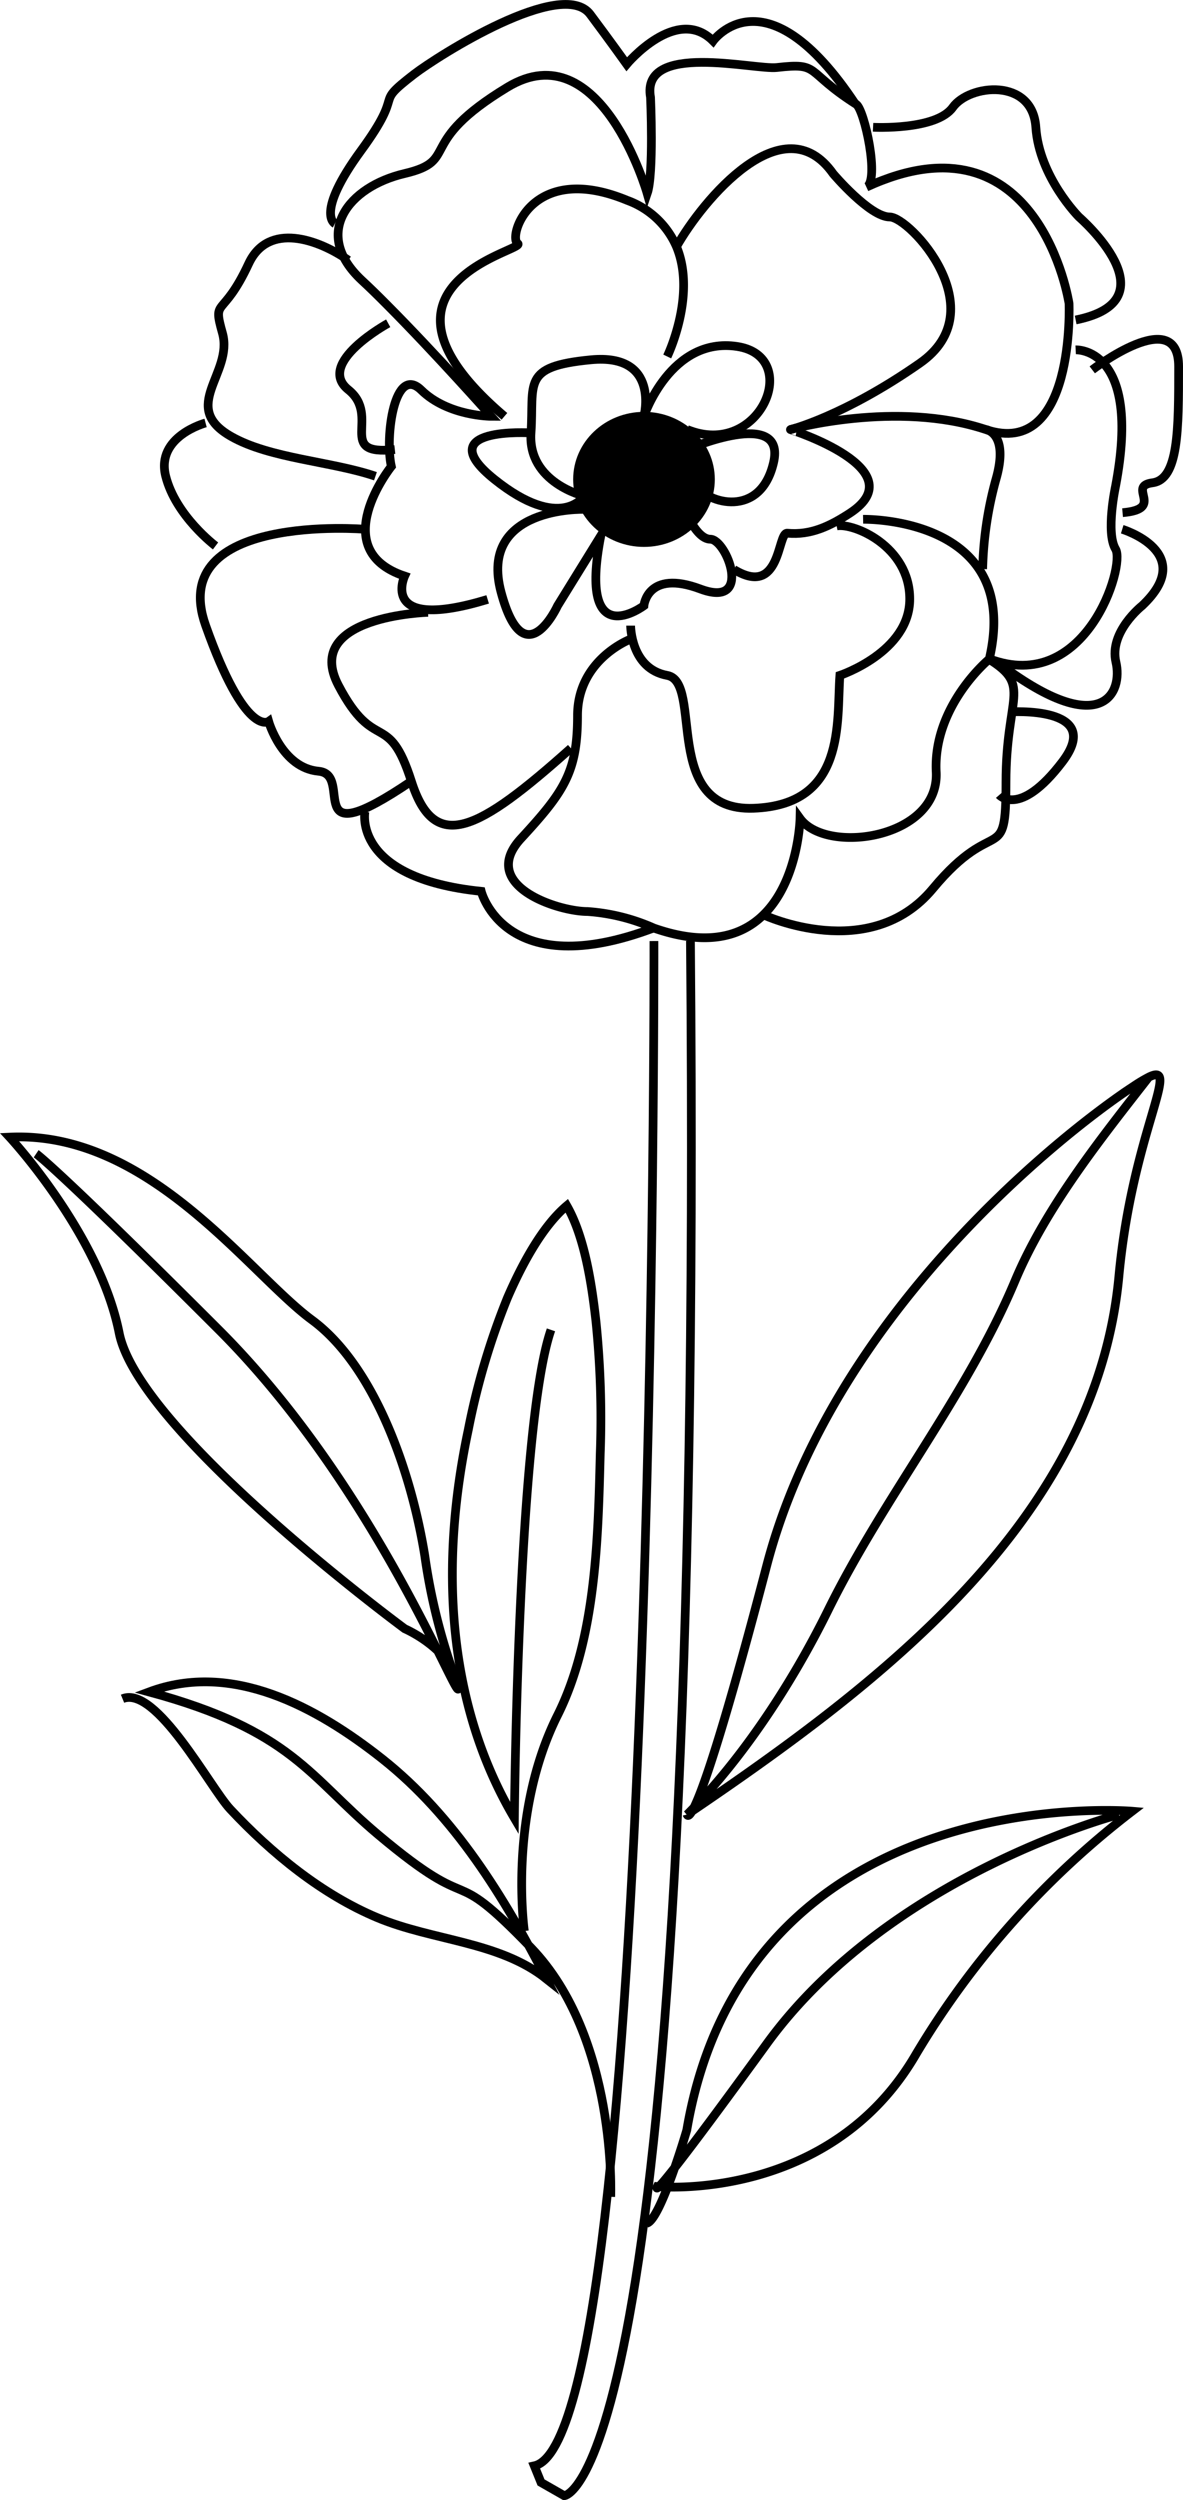 <svg id="Layer_1" data-name="Layer 1" xmlns="http://www.w3.org/2000/svg" viewBox="0 0 135.46 286.22"><defs><style>.cls-1,.cls-2{stroke:#000;stroke-miterlimit:10;}.cls-2{fill:none;}</style></defs><title>bloom-1</title><ellipse class="cls-1" cx="73.74" cy="54.88" rx="7.61" ry="7.23"/><path class="cls-2" d="M164.34,81.73s11.41-4.94,9.89,1.52-7.61,4.57-8.75,2.67" transform="translate(-85.66 -30.27)"/><path class="cls-2" d="M152.55,88.58s-12.17-.38-9.51,9.5,6.47,1.53,6.47,1.53l4.94-8c-2.66,13.69,4.94,8,4.94,8s.38-4.19,6.47-1.91,3-5.7,1.14-5.7-3.42-4.56-3.42-4.56" transform="translate(-85.66 -30.27)"/><path class="cls-2" d="M146.46,79.83s-11.78-.76-4.18,5.32,10.27,1.91,10.27,1.91-6.47-1.52-6.09-7.23-1.14-7.6,6.85-8.37,6.08,6.47,6.08,6.47,3.05-9.13,10.65-8,2.66,12.93-5.7,9.51" transform="translate(-85.66 -30.27)"/><path class="cls-2" d="M162.06,71.08s3.39-7,1.06-12.58a9.76,9.76,0,0,0-5.63-5.29c-11-4.56-13.69,4.18-12.55,4.94s-19.39,4.57-1.52,19.78" transform="translate(-85.66 -30.27)"/><path class="cls-2" d="M163.12,58.5c3-5.29,12.23-16.47,17.95-8.33,0,0,4.18,4.94,6.47,4.94S199.7,65.76,191,71.84s-14.83,7.61-14.83,7.61S190.57,84,183,89c-2.29,1.49-4.47,2.56-7.19,2.31-1.16-.11-.69,7.47-6.12,4.15" transform="translate(-85.66 -30.27)"/><path class="cls-2" d="M157.87,101.89s0,4.94,4.19,5.7-.76,15.59,9.88,15.21,9.51-9.88,9.89-15.21c0,0,8-2.66,8-8.74s-6.47-8.75-8.37-8.37" transform="translate(-85.66 -30.27)"/><path class="cls-2" d="M184.49,89.72s18.26-.38,14.45,16c0,0-6.46,5.32-6.08,12.93s-12.55,9.51-15.59,5.32c0,0-.38,18.26-16.73,12.55a22.45,22.45,0,0,0-7.61-1.9c-3.42,0-12.55-3-7.61-8.36s6.47-7.61,6.47-14.07,6.08-8.75,6.08-8.75" transform="translate(-85.66 -30.27)"/><path class="cls-2" d="M176.13,79.45s12.17-3.42,22.43,0S208.07,65,208.07,65s-3.42-22.44-23.2-13.31c1.54-.71-.22-8.89-1.18-9.49-6-3.82-4-4.78-9.08-4.2-2.57.29-15.6-3-14.46,3.42,0,0,.39,8.75-.38,11,0,0-5.32-18.63-16-12.17s-5.32,8.37-11.79,9.89S121.37,57,127.07,62.34c.9.83,1.88,1.79,2.89,2.81,5.46,5.48,11.94,12.78,11.94,12.78s-4.94,0-8-3-4.19,5.32-3.43,8.74c0,0-7.6,9.51,1.52,12.55,0,0-3,6.47,9.51,2.67" transform="translate(-85.66 -30.27)"/><path class="cls-2" d="M130.11,67.28s-8.36,4.56-4.56,7.61-1.52,7.6,5.32,6.84" transform="translate(-85.66 -30.27)"/><path class="cls-2" d="M134.68,100.37s-14.46.38-10.27,8.36,5.7,2.66,8.36,11,7.61,5.71,18.26-3.8" transform="translate(-85.66 -30.27)"/><path class="cls-2" d="M125.55,60.06c-3.39-2.36-9.14-4.46-11.41.38-3,6.46-4.18,3.8-3,8,1.25,4.59-5,8.4,1,11.8,4.46,2.54,11.5,2.84,16.51,4.55" transform="translate(-85.66 -30.27)"/><path class="cls-2" d="M127.45,90.86s-22.82-1.9-18.25,11,7.22,11,7.22,11,1.52,5.32,5.71,5.7-2.29,9.89,10.64,1.14" transform="translate(-85.66 -30.27)"/><path class="cls-2" d="M127.45,123.18s-1.52,7.61,13.31,9.13c0,0,2.66,10.65,19.78,4.18" transform="translate(-85.66 -30.27)"/><path class="cls-2" d="M109.2,78.69s-5.71,1.52-4.57,6.08,5.71,8,5.71,8" transform="translate(-85.66 -30.27)"/><path class="cls-2" d="M173.08,135s12.17,5.71,19.4-3,8.37-2.28,8.37-12.17,3-11-1.91-14.07" transform="translate(-85.66 -30.27)"/><path class="cls-2" d="M198.18,95.42a42,42,0,0,1,1.52-10.27c1.53-5.32-1.14-5.7-1.14-5.7" transform="translate(-85.66 -30.27)"/><path class="cls-2" d="M124,55.87s-2.28-1.14,3-8.36,1.14-4.95,6.08-8.75c2.72-2.09,16.94-11.13,20.16-6.85,2.28,3.05,4.18,5.71,4.18,5.71s5.71-6.85,9.89-2.66c0,0,6-8.34,16.31,7.24" transform="translate(-85.66 -30.27)"/><path class="cls-2" d="M185.63,44.84s7.23.38,9.13-2.28,9.13-3.42,9.51,2.28,4.94,10.27,4.94,10.27,11,9.51-.38,11.79" transform="translate(-85.66 -30.27)"/><path class="cls-2" d="M208.83,70.32s7.61-.38,4.57,15.6c0,0-1.15,5.32,0,7.22s-3.43,16.73-14.46,12.55" transform="translate(-85.66 -30.27)"/><path class="cls-2" d="M210.73,72.61s9.89-7.61,9.89-.38,0,12.92-3,13.31,1.52,3-3.42,3.42" transform="translate(-85.66 -30.27)"/><path class="cls-2" d="M214.16,90.86s8.74,2.66,2.28,8.75c0,0-3.81,3-3,6.46s-1.53,8.75-12.55.76" transform="translate(-85.66 -30.27)"/><path class="cls-2" d="M201.23,111.77s11-.76,6.08,5.71-7.23,3.8-7.23,3.8" transform="translate(-85.66 -30.27)"/><path class="cls-2" d="M160.54,138s.38,171.51-13.7,174.56l.77,1.9,2.66,1.52s16-.76,14.45-178" transform="translate(-85.66 -30.27)"/><path class="cls-2" d="M164.34,238s.76,3.42,9.12-28.52c7.41-28.27,33-48.79,41.4-54.46l.8-.53a16.71,16.71,0,0,1,1.54-.91c3.8-1.9-1.9,6.46-3.42,22.81-2.62,28.09-27.68,46.86-49.44,61.61,6.5-6.56,12.1-15.21,16.13-23.37,6.4-13,15.91-24.6,21.42-37.74,3.52-8.38,9.75-16.18,15.31-23.31" transform="translate(-85.66 -30.27)"/><path class="cls-2" d="M213.78,238s-26.24,6.85-40.32,26.24-12.54,16.35-12.54,16.35,19.77,1.9,29.66-15.21a98.78,98.78,0,0,1,24.72-27.76s-44.12-3.8-51,36.51c0,0-3,10.27-4.57,10.65" transform="translate(-85.66 -30.27)"/><path class="cls-2" d="M155.59,281.76s.76-18.25-9.13-28.52-5.75-3.07-17.49-12.93c-7.94-6.67-9.83-11.9-26.24-16.35,9.5-3.55,19.17,1.71,26.71,7.67,8.27,6.55,13.94,15.8,18.78,25.18-5.4-4.3-13-4.35-19.34-7s-12.1-7.34-16.86-12.43c-2.3-2.46-8.48-14.22-12.33-12.64" transform="translate(-85.66 -30.27)"/><path class="cls-2" d="M145.7,251.34s-1.9-13.31,3.81-24.72c4.4-8.8,4.64-20.31,4.88-29.93a109.64,109.64,0,0,0-.49-15.16c-.47-4.15-1.27-9.63-3.34-13.23-2.91,2.45-5.29,7.06-6.8,10.56a82.1,82.1,0,0,0-4.48,15.1c-3.17,14.92-2.67,31,5.28,44.45,0,0,.38-44.87,4.19-55.9" transform="translate(-85.66 -30.27)"/><path class="cls-2" d="M138.1,223.2a69,69,0,0,1-3.8-14.83c-1.53-9.51-5.71-21.68-12.93-27s-18.64-21.68-34.61-20.92c0,0,.75.81,1.9,2.22,3.07,3.78,9,11.9,10.65,20.22,2.28,11.41,32.7,33.84,32.7,33.84s5.33,2.29,6.09,6.47-8.75-22.06-27.38-40.69S89.8,162.35,89.8,162.35" transform="translate(-85.66 -30.27)"/></svg>